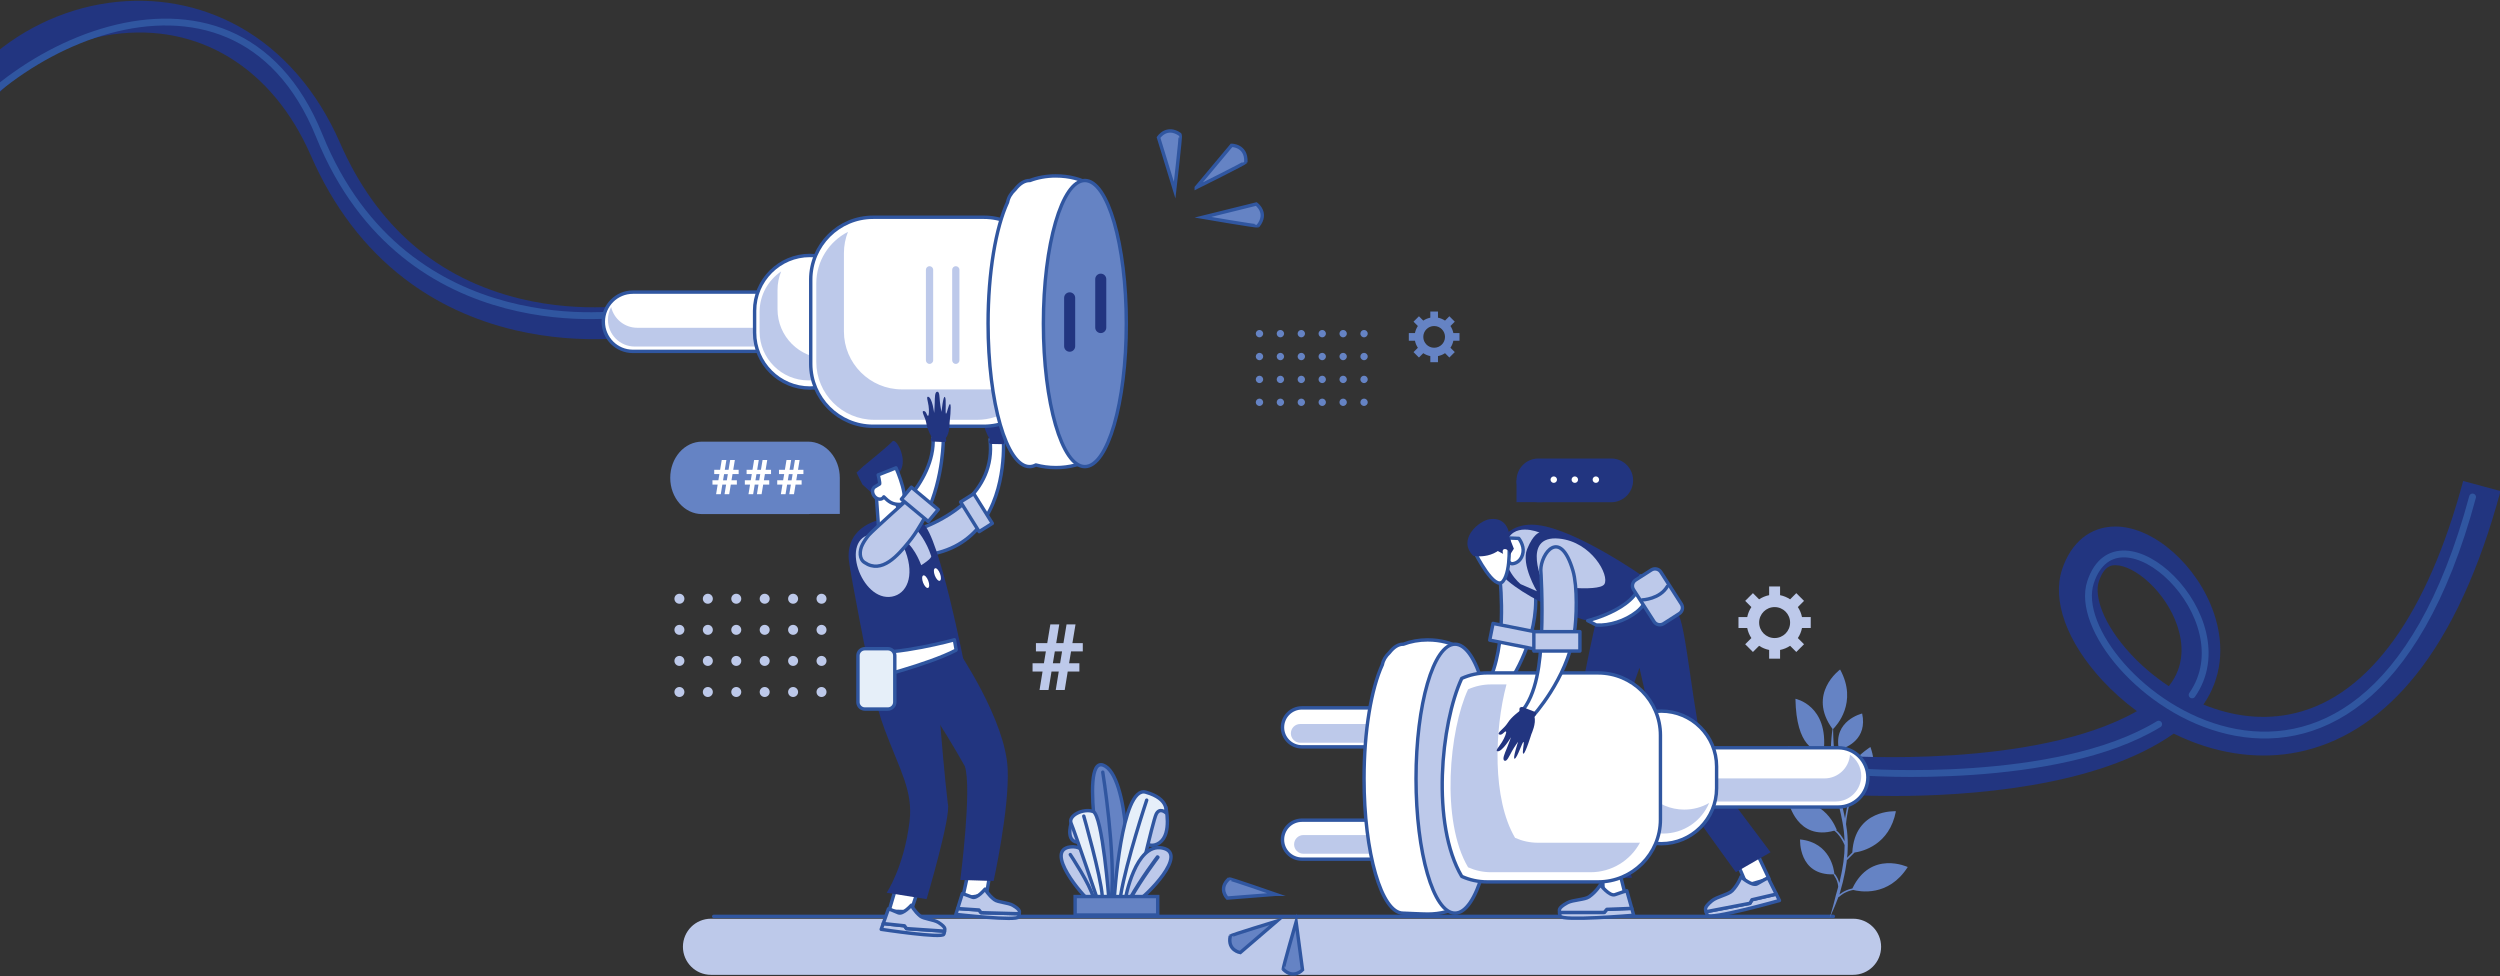 <svg width="1096" height="428" viewBox="0 0 1096 428" fill="none" xmlns="http://www.w3.org/2000/svg">
<rect x="0" y="0" width="1096" height="428" fill="#333333" stroke="none"/>
<g clip-path="url(#clip0_633_2416)">
<path d="M824.679 415.066C824.679 421.861 819.17 427.37 812.375 427.37H311.698C304.902 427.37 299.394 421.861 299.394 415.066C299.394 408.27 304.902 402.762 311.698 402.762H812.375C819.17 402.762 824.679 408.27 824.679 415.066Z" fill="#BDC9EA"/>
<path d="M527.357 95.243L550.759 89.446C550.759 89.446 556.125 93.303 551.525 99.029C551.26 99.361 527.357 95.243 527.357 95.243Z" fill="#6583C4"/>
<path d="M527.357 95.243L550.759 89.446C550.759 89.446 556.125 93.303 551.525 99.029C551.26 99.361 527.357 95.243 527.357 95.243Z" stroke="#3056A0" stroke-width="1.5" stroke-miterlimit="10"/>
<path d="M524.442 82.216L539.908 63.722C539.908 63.722 546.514 63.665 546.183 71.005C546.164 71.431 524.442 82.22 524.442 82.22V82.216Z" fill="#6583C4"/>
<path d="M524.442 82.216L539.908 63.722C539.908 63.722 546.514 63.665 546.183 71.005C546.164 71.431 524.442 82.22 524.442 82.22V82.216Z" stroke="#3056A0" stroke-width="1.5" stroke-miterlimit="10"/>
<path d="M514.964 83.355L507.898 60.304C507.898 60.304 511.452 54.734 517.425 59.017C517.77 59.268 514.964 83.355 514.964 83.355Z" fill="#6583C4"/>
<path d="M514.964 83.355L507.898 60.304C507.898 60.304 511.452 54.734 517.425 59.017C517.77 59.268 514.964 83.355 514.964 83.355Z" stroke="#3056A0" stroke-width="1.5" stroke-miterlimit="10"/>
<path d="M559.178 392.058L538.034 393.714C538.034 393.714 533.936 389.592 538.753 385.291C539.032 385.04 559.182 392.058 559.182 392.058H559.178Z" fill="#6583C4"/>
<path d="M559.178 392.058L538.034 393.714C538.034 393.714 533.936 389.592 538.753 385.291C539.032 385.04 559.182 392.058 559.182 392.058H559.178Z" stroke="#3056A0" stroke-width="1.5" stroke-miterlimit="10"/>
<path d="M559.826 403.784L543.736 417.607C543.736 417.607 537.996 416.703 539.34 410.381C539.42 410.017 559.826 403.784 559.826 403.784Z" fill="#6583C4"/>
<path d="M559.826 403.784L543.736 417.607C543.736 417.607 537.996 416.703 539.34 410.381C539.42 410.017 559.826 403.784 559.826 403.784Z" stroke="#3056A0" stroke-width="1.5" stroke-miterlimit="10"/>
<path d="M568.217 404.158L571.023 425.179C571.023 425.179 567.133 429.5 562.571 424.924C562.306 424.659 568.217 404.158 568.217 404.158Z" fill="#6583C4"/>
<path d="M568.217 404.158L571.023 425.179C571.023 425.179 567.133 429.5 562.571 424.924C562.306 424.659 568.217 404.158 568.217 404.158Z" stroke="#3056A0" stroke-width="1.5" stroke-miterlimit="10"/>
<path d="M464.158 294.392H460.983L459.662 302.484H455.735L457.055 294.392H452.673V290.782H457.646L458.512 285.571H454.154V281.961H459.109L460.472 273.75H464.381L463.037 281.961H466.212L467.575 273.75H471.503L470.14 281.961H474.697V285.571H469.548L468.682 290.782H473.201V294.392H468.091L466.77 302.484H462.843L464.163 294.392H464.158ZM461.57 290.786H464.745L465.611 285.576H462.436L461.57 290.786Z" fill="#BDC9EA"/>
<path d="M312.895 401.749H803.738" stroke="#3056A0" stroke-width="1.5" stroke-linecap="round" stroke-linejoin="round"/>
<path d="M403.565 386.828L399.32 399.705L389.709 399.444L392.884 388.721" fill="white"/>
<path d="M403.565 386.828L399.32 399.705L389.709 399.444L392.884 388.721" stroke="#3056A0" stroke-width="1.5" stroke-linecap="round" stroke-linejoin="round"/>
<path d="M439.843 192.118L433.999 192.606C435.418 204.54 430.35 213.357 423.701 219.655L430.142 229.797C441.708 214.511 439.838 192.118 439.838 192.118H439.843Z" fill="white" stroke="#3056A0" stroke-width="1.5" stroke-linecap="round" stroke-linejoin="round"/>
<path d="M399.689 233.043L405.089 243.416C417.071 242.082 424.96 236.654 430.147 229.797L423.706 219.655C413.541 229.29 399.689 233.043 399.689 233.043Z" fill="#BDC9EA" stroke="#3056A0" stroke-width="1.5" stroke-linecap="round" stroke-linejoin="round"/>
<path d="M439.763 194.73L434.349 194.636C434.349 194.636 434.009 194.437 433.725 194.134C433.441 193.831 434.032 192.747 434.032 192.747C434.032 192.747 432.026 189.61 431.571 186.931C431.112 184.253 428.992 181.617 430.275 181.584C431.557 181.551 431.619 183.855 432.253 183.581C432.57 183.444 432.674 181.333 432.314 179.279C431.955 177.225 431.131 175.219 432.03 175.389C433.833 175.725 434.808 182.317 434.808 182.317C434.808 182.317 434.941 180.193 434.931 177.968C434.922 175.583 434.808 173.089 435.939 173.104C436.914 173.118 436.895 175.309 437.16 177.495C437.421 179.634 437.969 181.764 437.969 181.764C437.969 181.764 438.452 174.556 439.238 175.299C440.028 176.047 439.455 182.455 439.914 182.455C440.373 182.455 440.941 177.968 441.59 178.333C442.243 178.702 441.552 186.406 441.552 186.406C441.552 186.406 441.798 190.925 440.061 193.022C440.061 193.022 440.833 194.404 439.763 194.73Z" fill="#223580"/>
<path d="M426.914 216.45L421.132 220.065L429.259 233.061L435.041 229.446L426.914 216.45Z" fill="#BDC9EA" stroke="#3056A0" stroke-width="1.5" stroke-linecap="round" stroke-linejoin="round"/>
<path d="M-96.723 174.968L-101.186 161.765C-101.053 161.718 -86.676 156.735 -71.661 145.013C-52.008 129.671 -40.508 110.529 -37.484 88.117C-34.351 64.886 -24.092 44.253 -7.817 28.456C7.269 13.81 26.946 4.156 47.579 1.269C67.748 -1.551 87.581 2.069 104.93 11.732C123.854 22.276 139.102 39.847 149.025 62.557C165.035 99.209 191.748 122.251 228.409 131.038C256.198 137.702 279.656 133.31 279.887 133.267L282.561 146.948C281.506 147.157 256.344 151.941 225.717 144.729C207.616 140.465 191.346 132.879 177.367 122.184C159.924 108.839 146.091 90.658 136.253 68.141C119.444 29.673 87.023 9.83 49.51 15.078C17.51 19.55 -17.528 44.447 -23.671 89.986C-27.168 115.924 -40.934 138.856 -63.479 156.314C-80.311 169.346 -96.061 174.751 -96.723 174.978V174.968Z" fill="#223580"/>
<path d="M275.278 137.309C275.278 137.309 178.09 153.654 139.962 59.495C101.834 -34.663 -10.047 23.776 -32.327 78.32C-54.606 132.865 -102.218 155.078 -102.218 155.078" stroke="#3056A0" stroke-width="3" stroke-linecap="round" stroke-linejoin="round"/>
<path d="M352.007 141.057C352.007 148.231 346.191 154.047 339.017 154.047H277.478C270.304 154.047 264.488 148.231 264.488 141.057C264.488 133.882 270.304 128.066 277.478 128.066H339.017C346.191 128.066 352.007 133.882 352.007 141.057Z" fill="white" stroke="#3056A0" stroke-width="1.5" stroke-linecap="round" stroke-linejoin="round"/>
<path d="M335.075 143.698H279.376C273.792 143.698 269.131 139.803 267.929 134.588C267.035 136.249 266.523 138.147 266.523 140.167C266.523 146.66 271.79 151.927 278.283 151.927H333.982C340.475 151.927 345.742 146.66 345.742 140.167C345.742 139.254 345.629 138.374 345.43 137.522C343.442 141.199 339.552 143.702 335.08 143.702L335.075 143.698Z" fill="#BDC9EA"/>
<path d="M379.36 145.841C379.36 159.253 368.495 170.118 355.088 170.118C341.682 170.118 330.816 159.253 330.816 145.841V136.268C330.816 122.861 341.682 111.991 355.088 111.991C368.495 111.991 379.36 122.857 379.36 136.268V145.841Z" fill="white" stroke="#3056A0" stroke-width="1.5" stroke-linecap="round" stroke-linejoin="round"/>
<path d="M362.357 157.085C350.488 157.085 340.868 147.465 340.868 135.596V127.12C340.868 124.243 341.436 121.503 342.462 118.995C336.751 122.857 332.993 129.397 332.993 136.812V145.288C332.993 157.161 342.614 166.777 354.483 166.777C363.479 166.777 371.178 161.25 374.382 153.408C370.951 155.727 366.815 157.081 362.362 157.081L362.357 157.085Z" fill="#BDC9EA"/>
<path d="M382.776 95.243H431.325C446.421 95.243 458.678 107.5 458.678 122.596V159.522C458.678 174.618 446.421 186.875 431.325 186.875H382.776C367.68 186.875 355.424 174.618 355.424 159.522V122.601C355.424 107.505 367.68 95.248 382.776 95.248V95.243Z" fill="white" stroke="#3056A0" stroke-width="1.5" stroke-linecap="round" stroke-linejoin="round"/>
<path d="M440.52 170.709H395.398C381.357 170.709 369.976 159.327 369.976 145.287V110.968C369.976 107.674 370.61 104.532 371.746 101.646C363.502 105.848 357.856 114.413 357.856 124.299V158.618C357.856 172.658 369.238 184.04 383.278 184.04H428.401C439.153 184.04 448.333 177.367 452.053 167.94C448.589 169.705 444.675 170.709 440.52 170.709Z" fill="#BDC9EA"/>
<path d="M462.904 77.123C458.711 77.123 454.802 77.866 451.504 79.139C451.452 79.139 451.405 79.134 451.353 79.134C449.128 79.134 446.994 80.516 445.021 83.043C443.256 84.695 442.091 86.607 441.718 88.66C436.588 99.748 433.176 119.42 433.176 141.847C433.176 176.482 441.315 204.564 451.353 204.564C452.294 204.564 453.222 204.318 454.126 203.84C456.804 204.578 459.771 204.994 462.904 204.994C474.683 204.994 484.228 199.178 484.228 192.004V90.123C484.228 82.948 474.678 77.128 462.904 77.128V77.123Z" fill="white" stroke="#3056A0" stroke-width="1.5" stroke-linecap="round" stroke-linejoin="round"/>
<path d="M420.616 157.937C420.616 158.817 419.902 159.537 419.022 159.537C418.146 159.537 417.432 158.822 417.432 157.937V118.28C417.432 117.405 418.146 116.69 419.022 116.69C419.902 116.69 420.616 117.405 420.616 118.28V157.937Z" fill="#BDC9EA"/>
<path d="M409.103 157.937C409.103 158.817 408.388 159.537 407.508 159.537C406.633 159.537 405.918 158.822 405.918 157.937V118.28C405.918 117.405 406.633 116.69 407.508 116.69C408.388 116.69 409.103 117.405 409.103 118.28V157.937Z" fill="#BDC9EA"/>
<path d="M493.772 141.847C493.772 176.483 485.633 204.564 475.596 204.564C465.559 204.564 457.419 176.487 457.419 141.847C457.419 107.207 465.559 79.13 475.596 79.13C485.633 79.13 493.772 107.207 493.772 141.847Z" fill="#6583C4" stroke="#3056A0" stroke-width="1.5" stroke-miterlimit="10"/>
<path d="M471.361 151.784C471.361 153.124 470.277 154.207 468.938 154.207C467.598 154.207 466.515 153.124 466.515 151.784V130.574C466.515 129.235 467.598 128.151 468.938 128.151C470.277 128.151 471.361 129.235 471.361 130.574V151.784Z" fill="#223580"/>
<path d="M484.994 143.603C484.994 144.942 483.911 146.026 482.571 146.026C481.232 146.026 480.148 144.942 480.148 143.603V122.393C480.148 121.053 481.232 119.97 482.571 119.97C483.911 119.97 484.994 121.053 484.994 122.393V143.603Z" fill="#223580"/>
<path d="M434.316 381.221L432.423 392.204L421.97 393.875L424.322 383.118" fill="white"/>
<path d="M434.316 381.221L432.423 392.204L421.97 393.875L424.322 383.118" stroke="#3056A0" stroke-width="1.5" stroke-linecap="round" stroke-linejoin="round"/>
<path d="M386.605 227.681C386.605 227.681 370.842 230.042 372.105 245.332C372.531 250.514 381.404 295.296 381.404 295.296L422.779 291.359C422.779 291.359 411.667 234.301 404.574 229.574C397.48 224.846 386.605 227.681 386.605 227.681Z" fill="#223580"/>
<path d="M381.404 295.301C381.404 295.301 383.401 307.955 387.869 319.89C394.598 337.872 400.362 346.812 398.743 360.143C396.321 380.113 388.72 391.376 388.72 391.376L406.22 394.177C406.22 394.177 417.128 357.516 415.515 352.263C412.68 327.674 410.058 289.646 410.058 289.646L381.409 295.301H381.404Z" fill="#223580"/>
<path d="M419.939 285.136C419.939 285.136 440.818 315.602 441.764 337.115C442.536 354.648 435.603 386.227 435.603 386.227L420.989 385.763C420.989 385.763 426.214 345.6 422.982 335.904C413.527 318.882 399.349 298.131 399.349 298.131L419.944 285.136H419.939Z" fill="#223580"/>
<path d="M382.351 234.183C382.351 234.183 392.989 230.989 397.012 241.869C401.029 252.743 397.476 260.391 391.016 261.56C377.534 263.992 367.932 235.84 382.351 234.188V234.183Z" fill="#BDC9EA"/>
<path d="M408.236 243.766C408.596 244.892 403.864 247.779 403.864 247.779C403.864 247.779 402.709 244.703 401.209 242.261C400.461 241.04 399.51 239.682 398.336 238.352C396.533 236.667 394.172 234.301 391.522 233.132C390.589 232.702 389.591 232.337 388.531 232.067C386.416 231.523 386.278 229.384 388.436 229.015C389.515 228.684 390.618 228.551 391.73 228.575C392.842 228.599 393.959 228.783 395.061 229.077C396.268 229.327 397.347 229.687 398.365 230.156C399.382 230.624 400.347 231.201 401.327 231.883C402.34 232.503 406.211 237.453 408.231 243.766H408.236Z" fill="#BDC9EA"/>
<path d="M386.993 208.681L385.384 219.092L378.086 212.396L375.493 207.224L378.408 204.469C378.408 204.469 389.42 195.563 391.2 193.538C392.979 191.512 398.809 202.837 393.788 207.531" fill="#223580"/>
<path d="M384.163 217.279L385.072 230.047C385.072 230.047 389.624 232.352 392.222 231.997C394.825 231.642 396.136 229.806 396.136 229.806L391.924 217.36L384.163 217.279Z" fill="white" stroke="#3056A0" stroke-width="1.5" stroke-linecap="round" stroke-linejoin="round"/>
<path d="M392.809 205.112L385.005 208.193C385.005 208.193 385.819 211.747 385.649 212.159L383.42 213.507C382.336 214.26 382.232 215.982 383.183 217.355C384.135 218.732 385.786 219.238 386.87 218.486C387.121 218.311 387.315 218.079 387.461 217.819C389.704 220.09 391.323 221.131 394.29 221.131C399.917 221.131 392.809 205.117 392.809 205.117V205.112Z" fill="white" stroke="#3056A0" stroke-width="1.5" stroke-linecap="round" stroke-linejoin="round"/>
<path d="M413.56 191.777H409.069C409.59 201.895 404.294 211.246 398.218 218.633L406.182 225.254C413.844 209.05 413.56 191.777 413.56 191.777Z" fill="white" stroke="#3056A0" stroke-width="1.5" stroke-linecap="round" stroke-linejoin="round"/>
<path d="M380.888 234.562C379.648 236.067 378.754 237.429 378.134 238.65C376.672 241.4 376.672 245.19 379.038 246.61C386.605 251.811 393.698 243.316 398.27 237.794C399.216 236.644 400.096 235.485 400.929 234.259C401.757 233.038 402.534 231.841 403.262 230.568C403.797 229.687 404.303 228.93 404.781 228.031C405.274 227.113 405.737 226.186 406.177 225.253L398.213 218.633C398.104 218.765 383.292 231.935 380.888 234.562Z" fill="#BDC9EA" stroke="#3056A0" stroke-width="1.5" stroke-linecap="round" stroke-linejoin="round"/>
<path d="M399.534 213.587L395.175 218.825L406.956 228.631L411.315 223.393L399.534 213.587Z" fill="#BDC9EA" stroke="#3056A0" stroke-width="1.5" stroke-linecap="round" stroke-linejoin="round"/>
<path d="M418.406 280.479C418.406 280.479 393.15 287.46 379.573 285.784L380.562 297.927C380.562 297.927 406.793 291.477 419.074 285.056C419.291 284.942 419.083 284.365 419.083 284.365L418.402 280.479H418.406Z" fill="white" stroke="#3056A0" stroke-width="1.5" stroke-linecap="round" stroke-linejoin="round"/>
<path d="M430.114 400.112L429.167 398.929L419.84 398.3L419.045 400.86C419.045 400.86 446.114 403.936 446.587 401.925C446.738 401.281 446.89 400.907 446.838 400.586L430.114 400.112Z" fill="#BDC9EA" stroke="#3056A0" stroke-width="1.5" stroke-linecap="round" stroke-linejoin="round"/>
<path d="M430.114 400.112L446.838 400.585C446.734 399.899 447.907 399.156 444.046 396.904C441.949 395.683 437.529 395.612 435.949 394.419C433.251 392.384 431.851 389.791 431.851 389.791C431.851 389.791 428.264 394.164 426.257 393.336C424.246 392.507 421.884 391.76 421.884 391.76L419.845 398.304L429.172 398.934L430.119 400.117L430.114 400.112Z" fill="#BDC9EA" stroke="#3056A0" stroke-width="1.5" stroke-linecap="round" stroke-linejoin="round"/>
<path d="M397.409 407.092L396.51 405.876L387.211 404.887L386.316 407.414C386.316 407.414 413.248 411.536 413.797 409.548C413.972 408.914 414.138 408.545 414.1 408.218L397.409 407.097V407.092Z" fill="#BDC9EA" stroke="#3056A0" stroke-width="1.5" stroke-linecap="round" stroke-linejoin="round"/>
<path d="M397.409 407.092L414.1 408.214C414.019 407.523 415.221 406.827 411.45 404.423C409.405 403.122 404.985 402.88 403.457 401.626C400.84 399.487 399.543 396.842 399.543 396.842C399.543 396.842 395.791 401.072 393.813 400.169C391.839 399.265 389.501 398.422 389.501 398.422L387.211 404.882L396.51 405.871L397.409 407.087V407.092Z" fill="#BDC9EA" stroke="#3056A0" stroke-width="1.5" stroke-linecap="round" stroke-linejoin="round"/>
<path d="M414.237 193.817L408.733 193.571C408.733 193.571 408.392 193.358 408.113 193.045C407.834 192.728 408.463 191.644 408.463 191.644C408.463 191.644 406.514 188.398 406.121 185.663C405.728 182.928 403.646 180.188 404.947 180.188C406.249 180.188 406.249 182.535 406.902 182.275C407.228 182.147 407.394 180.003 407.081 177.902C406.774 175.801 405.988 173.742 406.902 173.936C408.724 174.324 409.538 181.058 409.538 181.058C409.538 181.058 409.732 178.9 409.784 176.643C409.84 174.215 409.793 171.679 410.943 171.726C411.932 171.769 411.856 173.998 412.065 176.222C412.268 178.404 412.77 180.585 412.77 180.585C412.77 180.585 413.461 173.269 414.241 174.05C415.022 174.831 414.265 181.333 414.734 181.342C415.197 181.352 415.898 176.809 416.551 177.197C417.204 177.585 416.291 185.403 416.291 185.403C416.291 185.403 416.418 190.007 414.592 192.089C414.592 192.089 415.339 193.514 414.241 193.821L414.237 193.817Z" fill="#223580"/>
<path d="M406.944 254.57C407.526 256.08 407.488 257.499 406.864 257.736C406.239 257.977 405.264 256.946 404.682 255.436C404.1 253.927 404.138 252.507 404.762 252.265C405.387 252.024 406.362 253.056 406.944 254.565V254.57Z" fill="white"/>
<path d="M412.093 251.437C412.675 252.947 412.638 254.367 412.013 254.608C411.388 254.849 410.413 253.818 409.831 252.308C409.249 250.799 409.287 249.379 409.912 249.138C410.536 248.896 411.511 249.928 412.093 251.437Z" fill="white"/>
<path d="M379.152 284.393H389.25C390.921 284.393 392.279 285.751 392.279 287.421V307.822C392.279 309.493 390.921 310.851 389.25 310.851H379.152C377.481 310.851 376.123 309.493 376.123 307.822V287.421C376.123 285.751 377.481 284.393 379.152 284.393Z" fill="#E6EFF9" stroke="#3056A0" stroke-width="1.5" stroke-linecap="round" stroke-linejoin="round"/>
<path d="M804.046 328.361C803.98 327.448 803.909 326.587 803.847 325.773C803.786 324.959 803.776 324.192 803.738 323.487C803.705 322.782 803.667 322.133 803.672 321.547C803.658 320.775 803.648 320.127 803.648 319.583C804.992 318.262 814.627 308.036 806.705 293.508C806.705 293.508 792.073 304.099 803.383 319.578C803.303 320.113 803.208 320.761 803.123 321.518C802.976 322.692 802.863 324.126 802.754 325.777C802.716 326.601 802.683 327.476 802.645 328.404C802.588 329.331 802.73 330.301 802.773 331.314C802.83 332.104 802.872 332.928 802.934 333.77C802.394 333.056 801.675 332.119 800.956 331.177C800.596 330.704 800.232 330.226 799.891 329.786C799.758 329.625 799.635 329.469 799.512 329.317C801.699 309.186 787.123 306.347 787.123 306.347C787.483 327.576 796.077 329.416 798.731 329.473C798.925 329.715 799.134 329.965 799.351 330.23C799.687 330.671 800.052 331.144 800.407 331.612C801.126 332.554 801.845 333.496 802.38 334.206C802.46 334.286 802.494 334.395 802.579 334.452C802.659 334.518 802.744 334.575 802.815 334.636C802.896 334.693 802.953 334.736 803.014 334.788C803.123 335.777 803.232 336.789 803.341 337.84C803.407 338.417 803.454 339.004 803.539 339.596C803.629 340.182 803.724 340.779 803.819 341.38C804.013 342.586 804.207 343.817 804.405 345.066C804.652 346.325 804.883 347.56 805.167 348.843C805.305 349.448 805.447 350.059 805.588 350.669C805.503 350.508 805.423 350.352 805.319 350.196C805.148 349.912 804.973 349.623 804.798 349.33C804.453 348.753 804.103 348.166 803.771 347.622C803.416 347.092 803.08 346.599 802.796 346.178C802.716 346.084 802.678 345.961 802.588 345.88C802.503 345.8 802.413 345.724 802.337 345.648C802.262 345.582 802.205 345.539 802.139 345.483C801.713 342.355 799.072 330.003 783.853 327.211C783.853 327.211 782.878 345.222 801.982 346.192C801.997 346.226 802.006 346.254 802.016 346.287C802.058 346.396 802.153 346.476 802.214 346.581C802.498 346.997 802.82 347.48 803.175 347.995C803.497 348.53 803.842 349.103 804.188 349.68C804.358 349.964 804.533 350.253 804.704 350.532C804.883 350.806 805.021 351.1 805.158 351.379C805.437 351.942 805.693 352.467 805.92 352.917C805.981 353.021 806 353.149 806.085 353.234C806.128 353.291 806.171 353.338 806.218 353.39C806.772 355.733 807.335 358.094 807.751 360.475C808.011 361.781 808.168 363.101 808.347 364.407C808.433 365.065 808.461 365.723 808.523 366.376C808.57 367.034 808.641 367.687 808.641 368.335C808.641 368.482 808.646 368.624 808.65 368.775C808.608 368.685 808.56 368.595 808.513 368.505C808.314 368.112 808.082 367.71 807.817 367.303C807.581 366.882 807.264 366.494 806.975 366.078C806.658 365.685 806.341 365.278 805.986 364.904C805.645 364.577 805.324 364.218 804.954 363.92C805.044 363.891 805.13 363.872 805.219 363.839C805.219 363.839 800.25 348.966 784.142 351.743C784.142 351.743 787.928 368.756 804.14 364.161C804.23 364.237 804.32 364.303 804.405 364.379C804.793 364.667 805.111 365.046 805.466 365.387C805.802 365.746 806.104 366.134 806.412 366.508C806.686 366.91 806.989 367.28 807.216 367.687C807.467 368.075 807.69 368.463 807.888 368.841C808.097 369.215 808.258 369.579 808.418 369.915C808.508 370.081 808.541 370.261 808.631 370.403C808.646 370.422 808.655 370.445 808.669 370.469C808.669 371.056 808.669 371.638 808.627 372.22C808.598 372.859 808.575 373.493 808.546 374.122C808.494 374.752 808.418 375.381 808.352 375.996C808.291 376.616 808.224 377.227 808.163 377.837C808.068 378.443 807.969 379.044 807.874 379.636C807.675 380.823 807.515 381.983 807.245 383.1C806.994 384.216 806.757 385.305 806.526 386.36C806.459 386.606 806.393 386.848 806.327 387.089C806.27 386.852 806.208 386.616 806.128 386.379C805.801 385.333 805.286 384.377 804.822 383.696C804.76 383.62 804.737 383.516 804.656 383.459C804.581 383.398 804.505 383.341 804.439 383.289C804.344 383.223 804.268 383.175 804.188 383.119C804.046 381.467 802.531 369.381 789.163 368.008C789.163 368.008 788.306 383.847 803.894 383.313C803.927 383.407 803.961 383.497 803.998 383.611C804.027 383.686 804.055 383.772 804.084 383.857C804.112 383.937 804.192 383.999 804.235 384.084C804.661 384.709 805.153 385.617 805.451 386.587C805.612 387.065 805.721 387.562 805.783 388.031C805.825 388.263 805.835 388.49 805.854 388.707C805.854 388.741 805.854 388.769 805.854 388.802C805.801 388.991 805.754 389.181 805.702 389.37C805.57 389.848 805.437 390.326 805.309 390.79C805.172 391.244 805.021 391.689 804.917 392.134C804.694 393.023 804.486 393.866 804.287 394.656C803.913 396.251 803.502 397.614 803.175 398.745C802.527 401.007 802.177 402.313 802.177 402.313C802.177 402.313 802.73 401.087 803.667 398.924C804.136 397.836 804.718 396.525 805.286 394.982C805.494 394.457 805.707 393.894 805.934 393.321C805.986 393.298 806.029 393.279 806.085 393.25C806.161 393.213 806.251 393.17 806.336 393.127C806.426 393.09 806.478 392.99 806.563 392.929C806.72 392.796 806.871 392.626 807.074 392.498C807.268 392.365 807.481 392.224 807.694 392.077C807.912 391.93 808.125 391.769 808.362 391.627C808.603 391.509 808.854 391.381 809.1 391.253C809.346 391.13 809.587 390.984 809.848 390.908C810.103 390.809 810.359 390.714 810.595 390.629C810.837 390.52 811.087 390.482 811.315 390.416C811.547 390.359 811.759 390.283 811.963 390.255C812.067 390.231 812.171 390.245 812.261 390.203C812.304 390.179 812.346 390.16 812.394 390.137C815.148 390.865 827.892 393.397 836.353 380.099C836.353 380.099 820.197 372.514 812.072 389.517C811.996 389.531 811.916 389.554 811.835 389.559C811.617 389.592 811.39 389.668 811.144 389.725C810.898 389.796 810.638 389.843 810.382 389.952C810.127 390.047 809.857 390.146 809.587 390.255C809.313 390.34 809.062 390.491 808.797 390.619C808.537 390.752 808.276 390.889 808.021 391.022C807.77 391.168 807.543 391.339 807.316 391.49C807.089 391.646 806.871 391.793 806.663 391.94C806.559 392.001 806.469 392.077 806.388 392.153C806.649 391.395 806.824 390.577 807.065 389.749C807.33 388.769 807.604 387.751 807.893 386.696C808.125 385.622 808.371 384.519 808.617 383.388C808.892 382.257 809.062 381.069 809.261 379.858C809.355 379.257 809.455 378.647 809.554 378.027C809.587 377.71 809.625 377.383 809.654 377.061C809.691 377.047 809.725 377.033 809.762 377.019C809.829 376.99 809.857 376.915 809.914 376.872C810.326 376.46 810.874 375.916 811.414 375.367C811.963 374.818 812.507 374.274 812.919 373.857C812.952 373.82 812.995 373.791 813.023 373.758C816.525 373.252 828.346 370.45 831.171 355.648C831.171 355.648 813.103 354.535 812.048 373.734C811.703 374.08 811.315 374.477 810.917 374.865C810.51 375.272 810.103 375.679 809.753 376.03C809.814 375.433 809.885 374.832 809.938 374.222C809.966 373.574 809.994 372.92 810.018 372.267C810.113 370.957 810.051 369.627 810.027 368.283C810.027 367.616 809.952 366.944 809.909 366.272C809.848 365.6 809.819 364.923 809.729 364.246C809.592 363.248 809.455 362.244 809.294 361.246C809.308 361.137 809.327 361.033 809.332 360.915C809.407 360.285 809.436 359.552 809.573 358.766C809.701 357.981 809.814 357.143 809.985 356.305C810.288 354.635 810.662 352.974 810.945 351.729C810.974 351.573 811.04 351.431 811.045 351.284C811.045 351.204 811.054 351.124 811.059 351.048C812.81 350.177 825.635 343.197 819.998 327.49C819.998 327.49 802.238 338.431 810.562 350.693C810.557 350.712 810.548 350.721 810.543 350.735C810.486 350.859 810.43 350.986 810.368 351.124C810.311 351.261 810.311 351.417 810.264 351.573C809.971 352.822 809.597 354.493 809.294 356.178C809.124 357.015 809.005 357.872 808.877 358.667C808.868 358.724 808.868 358.78 808.859 358.837C808.428 356.641 807.907 354.483 807.406 352.354C807.093 351.071 806.809 349.794 806.53 348.544C806.251 347.295 806.01 346.008 805.773 344.796C805.579 343.561 805.385 342.345 805.2 341.153C805.106 340.556 805.016 339.97 804.921 339.387C804.841 338.805 804.793 338.228 804.727 337.655C804.618 336.633 804.514 335.639 804.41 334.669C804.453 334.395 804.491 334.116 804.571 333.836C804.656 333.486 804.737 333.127 804.86 332.781C804.964 332.426 805.092 332.081 805.234 331.745C805.357 331.409 805.527 331.092 805.669 330.775C805.986 330.159 806.308 329.596 806.62 329.142C806.686 329.024 806.786 328.934 806.843 328.815C806.895 328.697 806.951 328.584 806.994 328.479C806.994 328.47 806.999 328.465 807.004 328.461C809.791 327.595 818.744 323.903 816.369 312.806C816.369 312.806 803.544 315.821 806.175 328.546C806.137 328.612 806.095 328.683 806.043 328.744C805.716 329.222 805.371 329.809 805.044 330.458C804.893 330.794 804.722 331.12 804.59 331.475C804.462 331.787 804.349 332.104 804.245 332.431C804.221 332.019 804.197 331.608 804.169 331.21C804.088 330.211 804.088 329.251 804.032 328.342L804.046 328.361Z" fill="#6583C4"/>
<path d="M300.046 262.492C300.046 263.703 299.067 264.683 297.855 264.683C296.644 264.683 295.664 263.703 295.664 262.492C295.664 261.28 296.644 260.301 297.855 260.301C299.067 260.301 300.046 261.28 300.046 262.492Z" fill="#BDC9EA"/>
<path d="M312.507 262.492C312.507 263.703 311.528 264.683 310.316 264.683C309.105 264.683 308.125 263.703 308.125 262.492C308.125 261.28 309.105 260.301 310.316 260.301C311.528 260.301 312.507 261.28 312.507 262.492Z" fill="#BDC9EA"/>
<path d="M324.967 262.492C324.967 263.703 323.988 264.683 322.781 264.683C321.574 264.683 320.59 263.703 320.59 262.492C320.59 261.28 321.574 260.301 322.781 260.301C323.988 260.301 324.967 261.28 324.967 262.492Z" fill="#BDC9EA"/>
<path d="M337.427 262.492C337.427 263.703 336.447 264.683 335.236 264.683C334.025 264.683 333.045 263.703 333.045 262.492C333.045 261.28 334.025 260.301 335.236 260.301C336.447 260.301 337.427 261.28 337.427 262.492Z" fill="#BDC9EA"/>
<path d="M349.887 262.492C349.887 263.703 348.907 264.683 347.696 264.683C346.484 264.683 345.505 263.703 345.505 262.492C345.505 261.28 346.484 260.301 347.696 260.301C348.907 260.301 349.887 261.28 349.887 262.492Z" fill="#BDC9EA"/>
<path d="M362.342 262.492C362.342 263.703 361.363 264.683 360.156 264.683C358.949 264.683 357.965 263.703 357.965 262.492C357.965 261.28 358.944 260.301 360.156 260.301C361.367 260.301 362.342 261.28 362.342 262.492Z" fill="#BDC9EA"/>
<path d="M300.046 276.121C300.046 277.332 299.067 278.312 297.855 278.312C296.644 278.312 295.664 277.328 295.664 276.121C295.664 274.914 296.644 273.935 297.855 273.935C299.067 273.935 300.046 274.914 300.046 276.121Z" fill="#BDC9EA"/>
<path d="M312.507 276.121C312.507 277.332 311.528 278.312 310.316 278.312C309.105 278.312 308.125 277.328 308.125 276.121C308.125 274.914 309.105 273.935 310.316 273.935C311.528 273.935 312.507 274.914 312.507 276.121Z" fill="#BDC9EA"/>
<path d="M324.967 276.121C324.967 277.332 323.988 278.312 322.781 278.312C321.574 278.312 320.59 277.328 320.59 276.121C320.59 274.914 321.574 273.935 322.781 273.935C323.988 273.935 324.967 274.914 324.967 276.121Z" fill="#BDC9EA"/>
<path d="M337.427 276.121C337.427 277.332 336.447 278.312 335.236 278.312C334.025 278.312 333.045 277.328 333.045 276.121C333.045 274.914 334.025 273.935 335.236 273.935C336.447 273.935 337.427 274.914 337.427 276.121Z" fill="#BDC9EA"/>
<path d="M349.887 276.121C349.887 277.332 348.907 278.312 347.696 278.312C346.484 278.312 345.505 277.328 345.505 276.121C345.505 274.914 346.484 273.935 347.696 273.935C348.907 273.935 349.887 274.914 349.887 276.121Z" fill="#BDC9EA"/>
<path d="M362.342 276.121C362.342 277.332 361.363 278.312 360.156 278.312C358.949 278.312 357.965 277.328 357.965 276.121C357.965 274.914 358.944 273.935 360.156 273.935C361.367 273.935 362.342 274.914 362.342 276.121Z" fill="#BDC9EA"/>
<path d="M300.046 289.745C300.046 290.952 299.067 291.936 297.855 291.936C296.644 291.936 295.664 290.956 295.664 289.745C295.664 288.533 296.644 287.554 297.855 287.554C299.067 287.554 300.046 288.533 300.046 289.745Z" fill="#BDC9EA"/>
<path d="M312.507 289.745C312.507 290.952 311.528 291.936 310.316 291.936C309.105 291.936 308.125 290.956 308.125 289.745C308.125 288.533 309.105 287.554 310.316 287.554C311.528 287.554 312.507 288.533 312.507 289.745Z" fill="#BDC9EA"/>
<path d="M324.967 289.745C324.967 290.952 323.988 291.936 322.781 291.936C321.574 291.936 320.59 290.956 320.59 289.745C320.59 288.533 321.574 287.554 322.781 287.554C323.988 287.554 324.967 288.533 324.967 289.745Z" fill="#BDC9EA"/>
<path d="M337.427 289.745C337.427 290.952 336.447 291.936 335.236 291.936C334.025 291.936 333.045 290.956 333.045 289.745C333.045 288.533 334.025 287.554 335.236 287.554C336.447 287.554 337.427 288.533 337.427 289.745Z" fill="#BDC9EA"/>
<path d="M349.887 289.745C349.887 290.952 348.907 291.936 347.696 291.936C346.484 291.936 345.505 290.956 345.505 289.745C345.505 288.533 346.484 287.554 347.696 287.554C348.907 287.554 349.887 288.533 349.887 289.745Z" fill="#BDC9EA"/>
<path d="M362.342 289.745C362.342 290.952 361.363 291.936 360.156 291.936C358.949 291.936 357.965 290.956 357.965 289.745C357.965 288.533 358.944 287.554 360.156 287.554C361.367 287.554 362.342 288.533 362.342 289.745Z" fill="#BDC9EA"/>
<path d="M300.046 303.375C300.046 304.581 299.067 305.561 297.855 305.561C296.644 305.561 295.664 304.581 295.664 303.375C295.664 302.168 296.644 301.184 297.855 301.184C299.067 301.184 300.046 302.163 300.046 303.375Z" fill="#BDC9EA"/>
<path d="M312.507 303.375C312.507 304.581 311.528 305.561 310.316 305.561C309.105 305.561 308.125 304.581 308.125 303.375C308.125 302.168 309.105 301.184 310.316 301.184C311.528 301.184 312.507 302.163 312.507 303.375Z" fill="#BDC9EA"/>
<path d="M324.967 303.375C324.967 304.581 323.988 305.561 322.781 305.561C321.574 305.561 320.59 304.581 320.59 303.375C320.59 302.168 321.574 301.184 322.781 301.184C323.988 301.184 324.967 302.163 324.967 303.375Z" fill="#BDC9EA"/>
<path d="M337.427 303.375C337.427 304.581 336.447 305.561 335.236 305.561C334.025 305.561 333.045 304.581 333.045 303.375C333.045 302.168 334.025 301.184 335.236 301.184C336.447 301.184 337.427 302.163 337.427 303.375Z" fill="#BDC9EA"/>
<path d="M349.887 303.375C349.887 304.581 348.907 305.561 347.696 305.561C346.484 305.561 345.505 304.581 345.505 303.375C345.505 302.168 346.484 301.184 347.696 301.184C348.907 301.184 349.887 302.163 349.887 303.375Z" fill="#BDC9EA"/>
<path d="M362.342 303.375C362.342 304.581 361.363 305.561 360.156 305.561C358.949 305.561 357.965 304.581 357.965 303.375C357.965 302.168 358.944 301.184 360.156 301.184C361.367 301.184 362.342 302.163 362.342 303.375Z" fill="#BDC9EA"/>
<path d="M553.764 146.271C553.764 147.161 553.044 147.885 552.15 147.885C551.255 147.885 550.536 147.161 550.536 146.271C550.536 145.381 551.26 144.657 552.15 144.657C553.04 144.657 553.764 145.377 553.764 146.271Z" fill="#6583C4"/>
<path d="M562.935 146.271C562.935 147.161 562.216 147.885 561.322 147.885C560.427 147.885 559.708 147.161 559.708 146.271C559.708 145.381 560.432 144.657 561.322 144.657C562.211 144.657 562.935 145.377 562.935 146.271Z" fill="#6583C4"/>
<path d="M572.102 146.271C572.102 147.161 571.382 147.885 570.493 147.885C569.603 147.885 568.879 147.161 568.879 146.271C568.879 145.381 569.603 144.657 570.493 144.657C571.382 144.657 572.102 145.377 572.102 146.271Z" fill="#6583C4"/>
<path d="M581.273 146.271C581.273 147.161 580.553 147.885 579.664 147.885C578.774 147.885 578.05 147.161 578.05 146.271C578.05 145.381 578.774 144.657 579.664 144.657C580.553 144.657 581.273 145.377 581.273 146.271Z" fill="#6583C4"/>
<path d="M590.444 146.271C590.444 147.161 589.72 147.885 588.831 147.885C587.941 147.885 587.217 147.161 587.217 146.271C587.217 145.381 587.936 144.657 588.831 144.657C589.725 144.657 590.444 145.377 590.444 146.271Z" fill="#6583C4"/>
<path d="M599.61 146.271C599.61 147.161 598.886 147.885 598.001 147.885C597.116 147.885 596.388 147.161 596.388 146.271C596.388 145.381 597.112 144.657 598.001 144.657C598.891 144.657 599.61 145.377 599.61 146.271Z" fill="#6583C4"/>
<path d="M553.764 156.299C553.764 157.189 553.044 157.913 552.15 157.913C551.255 157.913 550.536 157.189 550.536 156.299C550.536 155.41 551.26 154.69 552.15 154.69C553.04 154.69 553.764 155.41 553.764 156.299Z" fill="#6583C4"/>
<path d="M562.935 156.299C562.935 157.189 562.216 157.913 561.322 157.913C560.427 157.913 559.708 157.189 559.708 156.299C559.708 155.41 560.432 154.69 561.322 154.69C562.211 154.69 562.935 155.41 562.935 156.299Z" fill="#6583C4"/>
<path d="M572.102 156.299C572.102 157.189 571.382 157.913 570.493 157.913C569.603 157.913 568.879 157.189 568.879 156.299C568.879 155.41 569.603 154.69 570.493 154.69C571.382 154.69 572.102 155.41 572.102 156.299Z" fill="#6583C4"/>
<path d="M581.273 156.299C581.273 157.189 580.553 157.913 579.664 157.913C578.774 157.913 578.05 157.189 578.05 156.299C578.05 155.41 578.774 154.69 579.664 154.69C580.553 154.69 581.273 155.41 581.273 156.299Z" fill="#6583C4"/>
<path d="M590.444 156.299C590.444 157.189 589.72 157.913 588.831 157.913C587.941 157.913 587.217 157.189 587.217 156.299C587.217 155.41 587.936 154.69 588.831 154.69C589.725 154.69 590.444 155.41 590.444 156.299Z" fill="#6583C4"/>
<path d="M599.61 156.299C599.61 157.189 598.886 157.913 598.001 157.913C597.116 157.913 596.388 157.189 596.388 156.299C596.388 155.41 597.112 154.69 598.001 154.69C598.891 154.69 599.61 155.41 599.61 156.299Z" fill="#6583C4"/>
<path d="M553.764 166.327C553.764 167.216 553.044 167.94 552.15 167.94C551.255 167.94 550.536 167.216 550.536 166.327C550.536 165.437 551.26 164.713 552.15 164.713C553.04 164.713 553.764 165.437 553.764 166.327Z" fill="#6583C4"/>
<path d="M562.935 166.327C562.935 167.216 562.216 167.94 561.322 167.94C560.427 167.94 559.708 167.216 559.708 166.327C559.708 165.437 560.432 164.713 561.322 164.713C562.211 164.713 562.935 165.437 562.935 166.327Z" fill="#6583C4"/>
<path d="M572.102 166.327C572.102 167.216 571.382 167.94 570.493 167.94C569.603 167.94 568.879 167.216 568.879 166.327C568.879 165.437 569.603 164.713 570.493 164.713C571.382 164.713 572.102 165.437 572.102 166.327Z" fill="#6583C4"/>
<path d="M581.273 166.327C581.273 167.216 580.553 167.94 579.664 167.94C578.774 167.94 578.05 167.216 578.05 166.327C578.05 165.437 578.774 164.713 579.664 164.713C580.553 164.713 581.273 165.437 581.273 166.327Z" fill="#6583C4"/>
<path d="M590.444 166.327C590.444 167.216 589.72 167.94 588.831 167.94C587.941 167.94 587.217 167.216 587.217 166.327C587.217 165.437 587.936 164.713 588.831 164.713C589.725 164.713 590.444 165.437 590.444 166.327Z" fill="#6583C4"/>
<path d="M599.61 166.327C599.61 167.216 598.886 167.94 598.001 167.94C597.116 167.94 596.388 167.216 596.388 166.327C596.388 165.437 597.112 164.713 598.001 164.713C598.891 164.713 599.61 165.437 599.61 166.327Z" fill="#6583C4"/>
<path d="M553.764 176.36C553.764 177.249 553.044 177.969 552.15 177.969C551.255 177.969 550.536 177.249 550.536 176.36C550.536 175.47 551.26 174.746 552.15 174.746C553.04 174.746 553.764 175.465 553.764 176.36Z" fill="#6583C4"/>
<path d="M562.935 176.36C562.935 177.249 562.216 177.969 561.322 177.969C560.427 177.969 559.708 177.249 559.708 176.36C559.708 175.47 560.432 174.746 561.322 174.746C562.211 174.746 562.935 175.465 562.935 176.36Z" fill="#6583C4"/>
<path d="M572.102 176.36C572.102 177.249 571.382 177.969 570.493 177.969C569.603 177.969 568.879 177.249 568.879 176.36C568.879 175.47 569.603 174.746 570.493 174.746C571.382 174.746 572.102 175.465 572.102 176.36Z" fill="#6583C4"/>
<path d="M581.273 176.36C581.273 177.249 580.553 177.969 579.664 177.969C578.774 177.969 578.05 177.249 578.05 176.36C578.05 175.47 578.774 174.746 579.664 174.746C580.553 174.746 581.273 175.465 581.273 176.36Z" fill="#6583C4"/>
<path d="M590.444 176.36C590.444 177.249 589.72 177.969 588.831 177.969C587.941 177.969 587.217 177.249 587.217 176.36C587.217 175.47 587.936 174.746 588.831 174.746C589.725 174.746 590.444 175.465 590.444 176.36Z" fill="#6583C4"/>
<path d="M599.61 176.36C599.61 177.249 598.886 177.969 598.001 177.969C597.116 177.969 596.388 177.249 596.388 176.36C596.388 175.47 597.112 174.746 598.001 174.746C598.891 174.746 599.61 175.465 599.61 176.36Z" fill="#6583C4"/>
<path d="M484.762 392.82C484.762 392.82 472.501 331.295 483.669 335.455C494.837 339.614 496.366 387.127 491.33 393.913" fill="#6583C4"/>
<path d="M484.762 392.82C484.762 392.82 472.501 331.295 483.669 335.455C494.837 339.614 496.366 387.127 491.33 393.913" stroke="#3056A0" stroke-width="1.5" stroke-miterlimit="10"/>
<path d="M483.575 395.086C483.575 395.086 481.393 369.962 469.378 371.273C457.363 372.584 474.839 393.117 477.896 395.086" fill="#BDC9EA"/>
<path d="M483.575 395.086C483.575 395.086 481.393 369.962 469.378 371.273C457.363 372.584 474.839 393.117 477.896 395.086" stroke="#3056A0" stroke-width="1.5" stroke-linecap="round" stroke-linejoin="round"/>
<path d="M469.595 361.004C469.595 361.004 466.321 370.833 475.056 369.087C483.797 367.336 481.256 367.009 481.256 367.009" fill="#BDC9EA"/>
<path d="M469.595 361.004C469.595 361.004 466.321 370.833 475.056 369.087C483.797 367.336 481.256 367.009 481.256 367.009" stroke="#3056A0" stroke-width="1.5" stroke-miterlimit="10"/>
<path d="M486.197 394.864C486.197 394.864 483.357 357.289 479.207 355.761C475.057 354.232 468.067 357.507 469.596 361.004C471.124 364.501 481.393 395.086 481.393 395.086" fill="#E6EFF9"/>
<path d="M486.197 394.864C486.197 394.864 483.357 357.289 479.207 355.761C475.057 354.232 468.067 357.507 469.596 361.004C471.124 364.501 481.393 395.086 481.393 395.086" stroke="#3056A0" stroke-width="1.5" stroke-linecap="round" stroke-linejoin="round"/>
<path d="M511.036 353.627C511.036 353.627 513.885 365.448 508.41 369.39C502.935 373.332 498.775 366.106 498.775 366.106L497.899 353.187" fill="#BDC9EA"/>
<path d="M511.036 353.627C511.036 353.627 513.885 365.448 508.41 369.39C502.935 373.332 498.775 366.106 498.775 366.106L497.899 353.187" stroke="#3056A0" stroke-width="1.5" stroke-miterlimit="10"/>
<path d="M488.486 394.131C488.486 394.131 491.553 344.21 502.281 347.276C513.009 350.343 511.04 356.253 511.04 356.253C511.04 356.253 508.414 353.845 506.881 356.911C505.348 359.978 497.463 395.011 497.463 395.011" fill="#E6EFF9"/>
<path d="M488.486 394.131C488.486 394.131 491.553 344.21 502.281 347.276C513.009 350.343 511.04 356.253 511.04 356.253C511.04 356.253 508.414 353.845 506.881 356.911C505.348 359.978 497.463 395.011 497.463 395.011" stroke="#3056A0" stroke-width="1.5" stroke-linecap="round" stroke-linejoin="round"/>
<path d="M493.318 394.229C493.318 394.229 497.7 369.394 509.555 371.761C521.409 374.122 502.196 393.042 498.973 394.731" fill="#BDC9EA"/>
<path d="M493.318 394.229C493.318 394.229 497.7 369.394 509.555 371.761C521.409 374.122 502.196 393.042 498.973 394.731" stroke="#3056A0" stroke-width="1.5" stroke-miterlimit="10"/>
<path d="M483.451 338.521C483.451 338.521 489.206 374.416 487.232 394.121" stroke="#3056A0" stroke-width="1.5" stroke-linecap="round" stroke-linejoin="round"/>
<path d="M475.132 357.786C475.132 357.786 482.576 383.842 483.234 392.819" stroke="#3056A0" stroke-width="1.5" stroke-linecap="round" stroke-linejoin="round"/>
<path d="M469.217 374.647C469.217 374.647 477.976 387.784 479.287 393.477" stroke="#3056A0" stroke-width="1.5" stroke-linecap="round" stroke-linejoin="round"/>
<path d="M502.717 350.782C502.717 350.782 493.74 377.714 491.331 392.384" stroke="#3056A0" stroke-width="1.5" stroke-linecap="round" stroke-linejoin="round"/>
<path d="M495.6 393.974L495.387 393.856C500.37 384.974 507.369 375.76 507.44 375.67L507.634 375.817C507.563 375.907 500.573 385.111 495.6 393.974Z" stroke="#3056A0" stroke-width="1.5" stroke-linecap="round" stroke-linejoin="round"/>
<path d="M507.539 393.042H471.337V401.139H507.539V393.042Z" fill="#6583C4" stroke="#3056A0" stroke-width="1.5" stroke-miterlimit="10"/>
<path d="M793.828 275.325V270.536H789.995C789.678 268.937 789.049 267.446 788.173 266.135L790.885 263.424L787.497 260.035L784.785 262.747C783.474 261.871 781.988 261.242 780.384 260.925V257.092H775.595V260.925C773.995 261.242 772.505 261.871 771.194 262.747L768.482 260.035L765.094 263.424L767.805 266.135C766.93 267.446 766.301 268.932 765.984 270.536H762.15V275.325H765.984C766.301 276.925 766.93 278.416 767.805 279.726L765.094 282.438L768.482 285.826L771.194 283.115C772.505 283.99 773.991 284.62 775.595 284.937V288.77H780.384V284.937C781.983 284.62 783.474 283.99 784.785 283.115L787.497 285.826L790.885 282.438L788.173 279.726C789.049 278.416 789.678 276.93 789.995 275.325H793.828ZM777.994 279.722C774.246 279.722 771.208 276.683 771.208 272.936C771.208 269.188 774.246 266.149 777.994 266.149C781.742 266.149 784.78 269.188 784.78 272.936C784.78 276.683 781.742 279.722 777.994 279.722Z" fill="#BDC9EA"/>
<path d="M639.839 149.372V146.012H637.151C636.929 144.89 636.489 143.844 635.874 142.926L637.776 141.024L635.4 138.648L633.498 140.551C632.58 139.935 631.534 139.495 630.413 139.273V136.585H627.053V139.273C625.931 139.495 624.885 139.935 623.967 140.551L622.065 138.648L619.689 141.024L621.592 142.926C620.976 143.844 620.536 144.89 620.314 146.012H617.626V149.372H620.314C620.536 150.493 620.976 151.539 621.592 152.457L619.689 154.359L622.065 156.735L623.967 154.833C624.885 155.448 625.931 155.888 627.053 156.11V158.798H630.413V156.11C631.534 155.888 632.58 155.448 633.498 154.833L635.4 156.735L637.776 154.359L635.874 152.457C636.489 151.539 636.929 150.493 637.151 149.372H639.839ZM628.733 152.452C626.106 152.452 623.972 150.323 623.972 147.692C623.972 145.061 626.102 142.931 628.733 142.931C631.364 142.931 633.493 145.061 633.493 147.692C633.493 150.323 631.364 152.452 628.733 152.452Z" fill="#6583C4"/>
<path d="M640.871 368.112C640.871 372.835 637.047 376.658 632.325 376.658H570.786C566.063 376.658 562.239 372.835 562.239 368.112C562.239 363.389 566.063 359.565 570.786 359.565H632.325C637.047 359.565 640.871 363.389 640.871 368.112Z" fill="white" stroke="#3056A0" stroke-width="1.5" stroke-linecap="round" stroke-linejoin="round"/>
<path d="M640.871 318.877C640.871 323.599 637.047 327.423 632.325 327.423H570.786C566.063 327.423 562.239 323.599 562.239 318.877C562.239 314.154 566.063 310.33 570.786 310.33H632.325C637.047 310.33 640.871 314.154 640.871 318.877Z" fill="white" stroke="#3056A0" stroke-width="1.5" stroke-linecap="round" stroke-linejoin="round"/>
<path d="M603.666 321.503C603.666 323.77 601.829 325.606 599.563 325.606H570.019C567.752 325.606 565.916 323.77 565.916 321.503C565.916 319.237 567.752 317.4 570.019 317.4H599.563C601.829 317.4 603.666 319.237 603.666 321.503Z" fill="#BDC9EA"/>
<path d="M605.081 370.185C605.081 372.452 603.244 374.288 600.978 374.288H571.434C569.167 374.288 567.331 372.452 567.331 370.185C567.331 367.918 569.167 366.082 571.434 366.082H600.978C603.244 366.082 605.081 367.918 605.081 370.185Z" fill="#BDC9EA"/>
<path d="M829.936 348.965C816.719 348.965 807.798 348.345 806.61 348.26L807.85 331.337C808.745 331.404 892.265 337.149 936.829 311.769C931.335 307.728 926.21 303.176 921.657 298.249C906.097 281.416 899.505 263.23 904.025 249.606C907.976 237.69 916.48 230.847 927.35 230.823H927.402C944.169 230.823 963.552 247.926 970.632 268.985C975.553 283.626 973.812 297.549 965.975 308.873C978.308 313.908 992.273 316.066 1006.5 312.56C1038.73 304.614 1064.1 269.448 1079.85 210.872L1096.23 215.278C1087.05 249.426 1074.58 276.533 1059.15 295.845C1045.16 313.364 1028.81 324.532 1010.55 329.033C994.487 332.994 977.101 331.555 960.282 324.873C957.821 323.894 955.375 322.805 952.961 321.613C919.357 345.326 862.002 348.97 829.941 348.97L829.936 348.965ZM927.397 247.784H927.379C925.916 247.784 922.495 247.793 920.124 254.944C918.099 261.044 921.643 273.239 934.113 286.726C938.632 291.615 944.301 296.527 950.803 300.819C958.011 291.827 957.036 281.8 954.542 274.384C949.502 259.392 935.816 247.784 927.397 247.784Z" fill="#223580"/>
<path d="M961.03 304.643C984.578 270.987 928.552 218.884 916.504 255.195C903.367 294.8 1034.51 401.825 1083.97 217.886" stroke="#3056A0" stroke-width="3" stroke-linecap="round" stroke-linejoin="round"/>
<path d="M816.724 338.493C816.724 338.493 901.607 344.734 946.351 317.472" stroke="#3056A0" stroke-width="3" stroke-linecap="round" stroke-linejoin="round"/>
<path d="M770.711 374.988L775.557 385.291L765.813 388.064L761.317 377.615" fill="white"/>
<path d="M770.711 374.988L775.557 385.291L765.813 388.064L761.317 377.615" stroke="#3056A0" stroke-width="1.5" stroke-linecap="round" stroke-linejoin="round"/>
<path d="M709.812 381.5L712.537 392.356L702.945 394.831L702.538 382.361" fill="white"/>
<path d="M709.812 381.5L712.537 392.356L702.945 394.831L702.538 382.361" stroke="#3056A0" stroke-width="1.5" stroke-linecap="round" stroke-linejoin="round"/>
<path d="M719.849 252.45C719.849 252.45 732.943 260.334 736.635 271.403C740.321 282.472 744.197 330.978 750.282 339.075C756.368 347.167 776.215 373.625 776.215 373.625L761.015 382.361C761.015 382.361 738.291 351.317 732.943 342.326C727.596 333.335 718.742 292.755 718.742 292.755C718.742 292.755 707.304 324.154 706.755 337.064C706.201 349.973 715.42 384.784 715.42 384.784L700.12 385.238C700.12 385.238 690.523 352.51 689.6 335.587C688.677 318.664 700.485 268.867 700.485 268.867" fill="#223580"/>
<path d="M670.387 280.801C673.108 272.236 674.419 262.246 671.982 251.806C665.063 222.201 656.488 236.313 656.488 244.334C656.488 244.334 659.332 261.091 657.804 277.952C660.08 279.58 664.003 281.222 670.387 280.801Z" fill="#BDC9EA" stroke="#3056A0" stroke-width="1.5" stroke-linecap="round" stroke-linejoin="round"/>
<path d="M657.804 277.952C656.857 288.411 654.226 298.911 648.188 305.48L655.66 307.415C655.66 307.415 665.394 296.517 670.387 280.801C664.003 281.222 660.08 279.58 657.804 277.952Z" fill="white" stroke="#3056A0" stroke-width="1.5" stroke-linecap="round" stroke-linejoin="round"/>
<path d="M654.827 244.06C654.827 244.06 657.595 228.013 674.471 230.227C691.346 232.442 719.844 252.36 719.844 252.36C719.844 252.36 709.883 272.832 701.582 273.111C693.282 273.386 654.822 257.064 654.822 245.167" fill="#223580"/>
<path d="M649.295 306.171L646.115 311.845L639.476 317.377L654.273 318.342L652.892 313.918L654.553 307.278" fill="#BDC9EA"/>
<path d="M649.295 306.171L646.115 311.845L639.476 317.377L654.273 318.342L652.892 313.918L654.553 307.278" stroke="#3056A0" stroke-width="3" stroke-linecap="round" stroke-linejoin="round"/>
<path d="M673.78 259.203C673.78 259.203 666.724 247.561 669.492 240.737C672.256 233.913 674.901 233.464 674.901 233.464C674.901 233.464 662.716 228.287 660.227 238.66C657.737 249.038 666.658 256.089 666.658 256.089L673.78 259.203Z" fill="#BDC9EA"/>
<path d="M676.823 256.553C676.823 256.553 666.45 234.468 683.51 236.124C697.744 237.51 705.742 252.332 703.347 256.113C700.948 259.894 676.828 256.553 676.828 256.553H676.823Z" fill="#BDC9EA"/>
<path d="M767.19 395.999L768.061 394.456L778.718 391.977L780.119 394.778C780.119 394.778 749.43 403.424 748.507 401.19C748.214 400.476 747.968 400.074 747.963 399.69L767.19 395.999Z" fill="#BDC9EA" stroke="#3056A0" stroke-width="1.5" stroke-linecap="round" stroke-linejoin="round"/>
<path d="M767.19 395.999L747.963 399.69C747.954 398.876 746.458 398.242 750.495 394.911C752.686 393.103 757.783 392.19 759.382 390.519C762.113 387.661 763.244 384.4 763.244 384.4C763.244 384.4 768.208 388.778 770.375 387.443C772.543 386.109 775.131 384.798 775.131 384.798L778.718 391.972L768.061 394.452L767.19 395.995V395.999Z" fill="#BDC9EA" stroke="#3056A0" stroke-width="1.5" stroke-linecap="round" stroke-linejoin="round"/>
<path d="M703.286 400.008L704.431 398.654L715.363 398.229L716.21 401.248C716.21 401.248 684.442 403.955 683.955 401.588C683.798 400.831 683.638 400.386 683.704 400.013H703.281L703.286 400.008Z" fill="#BDC9EA" stroke="#3056A0" stroke-width="1.5" stroke-linecap="round" stroke-linejoin="round"/>
<path d="M703.285 400.008H683.708C683.854 399.208 682.506 398.299 687.096 395.791C689.585 394.433 694.762 394.495 696.651 393.155C699.873 390.865 701.596 387.874 701.596 387.874C701.596 387.874 705.647 393.108 708.027 392.209C710.403 391.305 713.195 390.51 713.195 390.51L715.367 398.233L704.435 398.659L703.29 400.012L703.285 400.008Z" fill="#BDC9EA" stroke="#3056A0" stroke-width="1.5" stroke-linecap="round" stroke-linejoin="round"/>
<path d="M659.119 235.76L665.83 236.034C665.83 236.034 668.196 238.978 667.699 242.158C667.216 245.234 665.243 246.895 663.132 247.136C661.022 247.378 659.673 242.745 659.673 242.745" fill="white"/>
<path d="M659.119 235.76L665.83 236.034C665.83 236.034 668.196 238.978 667.699 242.158C667.216 245.234 665.243 246.895 663.132 247.136C661.022 247.378 659.673 242.745 659.673 242.745" stroke="#3056A0" stroke-width="1.5" stroke-linecap="round" stroke-linejoin="round"/>
<path d="M646.806 242.583C646.806 242.583 655.291 259.553 658.977 254.759C662.668 249.966 661.466 236.313 661.466 236.313C661.466 236.313 654.183 235.206 646.801 242.583H646.806Z" fill="white" stroke="#3056A0" stroke-width="1.5" stroke-linecap="round" stroke-linejoin="round"/>
<path d="M656.119 241.291L658.977 242.815C658.977 242.815 658.334 241.201 659.299 240.785C660.269 240.369 662.247 241.571 661.741 243.601L663.677 240.558L661.419 234.794" fill="#223580"/>
<path d="M661.746 234.837C661.746 234.837 661.287 226.489 653.123 227.596C648.372 228.24 638.69 236.498 645.883 243.691C645.883 243.691 657.501 246.09 661.746 234.837Z" fill="#223580"/>
<path d="M696.055 272.094C696.055 272.094 720.587 266.193 719.39 252.45L724.647 256.231C724.647 256.231 722.944 264.006 717.464 268.284C712.428 272.217 705.571 274.347 699.836 274.029L696.055 272.094Z" fill="white" stroke="#3056A0" stroke-width="1.5" stroke-linecap="round" stroke-linejoin="round"/>
<path d="M654.55 273.308L653.098 280.638L672.682 284.519L674.135 277.189L654.55 273.308Z" fill="#BDC9EA" stroke="#3056A0" stroke-width="1.5" stroke-linecap="round" stroke-linejoin="round"/>
<path d="M625.946 280.526C622.004 280.526 618.332 281.222 615.228 282.424C615.18 282.424 615.133 282.419 615.086 282.419C612.994 282.419 610.987 283.721 609.137 286.096C607.481 287.648 606.383 289.442 606.033 291.378C601.21 301.798 598.002 320.292 598.002 341.374C598.002 373.932 605.654 400.324 615.09 400.324C615.98 400.324 623.007 400.727 625.951 400.727C637.02 400.727 645.997 395.256 645.997 388.513V292.745C645.997 286.002 637.02 280.531 625.951 280.531L625.946 280.526Z" fill="white" stroke="#3056A0" stroke-width="1.5" stroke-linecap="round" stroke-linejoin="round"/>
<path d="M654.96 341.365C654.96 373.923 647.308 400.315 637.872 400.315C628.435 400.315 620.783 373.923 620.783 341.365C620.783 308.807 628.435 282.415 637.872 282.415C647.308 282.415 654.96 308.807 654.96 341.365Z" fill="#BDC9EA" stroke="#3056A0" stroke-width="1.5" stroke-miterlimit="10"/>
<path d="M731.357 340.811C731.357 333.637 737.173 327.821 744.352 327.821H805.891C813.065 327.821 818.886 333.637 818.886 340.811C818.886 347.986 813.07 353.802 805.891 353.802H744.352C737.178 353.802 731.357 347.986 731.357 340.811Z" fill="white" stroke="#3056A0" stroke-width="1.5" stroke-linecap="round" stroke-linejoin="round"/>
<path d="M811.03 330.864C810.604 336.676 805.768 341.256 799.848 341.256H746.685C744.352 341.256 742.185 340.542 740.391 339.326C740.372 339.6 740.349 339.875 740.349 340.154C740.349 346.353 745.374 351.379 751.574 351.379H804.736C810.936 351.379 815.961 346.353 815.961 340.154C815.961 336.287 814.007 332.88 811.035 330.864H811.03Z" fill="#BDC9EA"/>
<path d="M704.005 336.027C704.005 322.62 714.87 311.75 728.282 311.75C741.693 311.75 752.554 322.615 752.554 336.027V345.6C752.554 359.011 741.688 369.877 728.282 369.877C714.875 369.877 704.005 359.011 704.005 345.6V336.027Z" fill="white" stroke="#3056A0" stroke-width="1.5" stroke-linecap="round" stroke-linejoin="round"/>
<path d="M738.381 354.928C726.275 354.928 716.47 345.118 716.47 333.013V324.371C716.47 321.357 717.08 318.489 718.178 315.877C711.605 319.658 707.176 326.747 707.176 334.877V343.518C707.176 355.624 716.986 365.434 729.086 365.434C738.177 365.434 745.971 359.902 749.288 352.018C746.075 353.868 742.351 354.928 738.376 354.928H738.381Z" fill="#BDC9EA"/>
<path d="M700.588 294.998H652.04C648.046 294.998 644.25 295.864 640.829 297.402C631.634 317.216 627.394 361.454 640.829 384.221C644.25 385.759 648.041 386.625 652.035 386.625H700.584C715.689 386.625 727.936 374.382 727.936 359.277V322.351C727.936 307.245 715.689 295.003 700.584 295.003L700.588 294.998Z" fill="white" stroke="#3056A0" stroke-width="1.5" stroke-linecap="round" stroke-linejoin="round"/>
<path d="M717.903 369.456H674.276C670.684 369.456 667.277 368.68 664.206 367.299C654.178 350.31 655.11 320.028 660.444 300.048H653.677C650.085 300.048 646.677 300.824 643.601 302.206C635.339 320.013 631.529 359.765 643.601 380.227C646.677 381.609 650.085 382.385 653.672 382.385H697.299C706.669 382.385 714.813 377.142 718.959 369.428C718.608 369.442 718.253 369.456 717.899 369.456H717.903Z" fill="#BDC9EA"/>
<path d="M690.144 277.749C691.214 271.374 691.64 257.135 689.567 250.145C683.888 230.979 675.488 242.829 675.488 249.909C675.488 249.909 676.421 263.372 675.801 278.298C679.109 278.553 684.47 278.7 690.144 277.749Z" fill="#BDC9EA" stroke="#3056A0" stroke-width="1.5" stroke-linecap="round" stroke-linejoin="round"/>
<path d="M675.8 278.293C675.294 290.36 673.732 304.699 666.686 312.366L672.038 313.88C672.038 313.88 686.746 297.961 690.144 277.744C684.469 278.695 679.103 278.549 675.8 278.293Z" fill="white" stroke="#3056A0" stroke-width="1.5" stroke-linecap="round" stroke-linejoin="round"/>
<path d="M692.638 276.921H672.44V285.406H692.638V276.921Z" fill="#BDC9EA" stroke="#3056A0" stroke-width="1.5" stroke-linecap="round" stroke-linejoin="round"/>
<path d="M673.103 312.158L667.296 309.9C667.296 309.9 666.851 309.962 666.416 310.161C665.98 310.359 666.141 311.77 666.141 311.77C666.141 311.77 662.644 314.235 660.993 316.885C659.341 319.535 655.934 321.419 657.283 322.01C658.631 322.607 659.701 320.179 660.254 320.747C660.534 321.031 659.724 323.321 658.447 325.351C657.169 327.386 655.418 329.156 656.45 329.369C658.513 329.8 662.422 323.208 662.422 323.208C662.422 323.208 661.636 325.526 660.661 327.888C659.616 330.424 658.409 333.027 659.616 333.505C660.661 333.917 661.594 331.574 662.824 329.364C664.031 327.202 665.54 325.176 665.54 325.176C665.54 325.176 662.914 333.06 664.078 332.606C665.242 332.156 667.424 325.086 667.911 325.29C668.399 325.493 667.05 330.514 667.902 330.405C668.754 330.297 671.375 321.797 671.375 321.797C671.375 321.797 673.604 317.093 672.667 314.107C672.667 314.107 674.092 312.976 673.093 312.158H673.103Z" fill="#223580"/>
<path d="M737.112 264.825C738.016 266.235 737.604 268.109 736.194 269.008L729.304 273.419C727.894 274.323 726.02 273.911 725.12 272.501L716.134 258.465C715.23 257.055 715.642 255.181 717.052 254.282L723.942 249.871C725.352 248.967 727.226 249.379 728.125 250.789L737.112 264.825Z" fill="#BDC9EA" stroke="#3056A0" stroke-width="1.5" stroke-linecap="round" stroke-linejoin="round"/>
<path d="M720 263C720 263 727.731 262.696 731 257Z" fill="#BDC9EA"/>
<path d="M720 263C720 263 727.731 262.696 731 257" stroke="#3056A0" stroke-width="1.5" stroke-linecap="round" stroke-linejoin="round"/>
<path d="M715.954 210.593C715.954 215.883 711.661 220.176 706.371 220.176H674.428C669.137 220.176 664.845 215.883 664.845 210.593C664.845 205.302 669.137 201.01 674.428 201.01H706.371C711.661 201.01 715.954 205.302 715.954 210.593Z" fill="#223580"/>
<path d="M676.202 210.593H664.845V220.138H676.202V210.593Z" fill="#223580"/>
<path d="M354.231 193.613H307.77C300.07 193.613 293.833 200.726 293.833 209.495C293.833 218.264 300.075 225.376 307.77 225.376H354.231C354.648 225.376 355.055 225.353 355.462 225.31H368.168V209.495C368.168 200.721 361.926 193.613 354.231 193.613Z" fill="#6583C4"/>
<path d="M681.172 211.696C681.956 211.696 682.591 211.06 682.591 210.276C682.591 209.492 681.956 208.856 681.172 208.856C680.388 208.856 679.752 209.492 679.752 210.276C679.752 211.06 680.388 211.696 681.172 211.696Z" fill="white"/>
<path d="M690.399 211.696C691.183 211.696 691.819 211.06 691.819 210.276C691.819 209.492 691.183 208.856 690.399 208.856C689.615 208.856 688.979 209.492 688.979 210.276C688.979 211.06 689.615 211.696 690.399 211.696Z" fill="white"/>
<path d="M699.628 211.696C700.412 211.696 701.047 211.06 701.047 210.276C701.047 209.492 700.412 208.856 699.628 208.856C698.844 208.856 698.208 209.492 698.208 210.276C698.208 211.06 698.844 211.696 699.628 211.696Z" fill="white"/>
<path d="M318.332 212.443H316.676L315.985 216.664H313.936L314.626 212.443H312.341V210.559H314.934L315.388 207.843H313.112V205.959H315.696L316.406 201.677H318.445L317.745 205.959H319.401L320.111 201.677H322.16L321.45 205.959H323.826V207.843H321.138L320.684 210.559H323.041V212.443H320.376L319.685 216.664H317.636L318.327 212.443H318.332ZM316.983 210.564H318.64L319.094 207.848H317.437L316.983 210.564Z" fill="white"/>
<path d="M332.529 212.443H330.873L330.182 216.664H328.133L328.824 212.443H326.538V210.559H329.131L329.586 207.843H327.309V205.959H329.893L330.603 201.677H332.643L331.942 205.959H333.599L334.309 201.677H336.358L335.648 205.959H338.023V207.843H335.335L334.881 210.559H337.238V212.443H334.574L333.883 216.664H331.834L332.524 212.443H332.529ZM331.18 210.564H332.837L333.291 207.848H331.635L331.18 210.564Z" fill="white"/>
<path d="M346.725 212.443H345.069L344.378 216.664H342.329L343.02 212.443H340.734V210.559H343.328L343.782 207.843H341.506V205.959H344.09L344.799 201.677H346.839L346.139 205.959H347.795L348.505 201.677H350.554L349.844 205.959H352.22V207.843H349.532L349.077 210.559H351.434V212.443H348.77L348.079 216.664H346.03L346.721 212.443H346.725ZM345.377 210.564H347.033L347.487 207.848H345.831L345.377 210.564Z" fill="white"/>
</g>
<defs>
<clipPath id="clip0_633_2416">
<rect width="1096" height="427.326" fill="white" transform="translate(0 0.337)"/>
</clipPath>
</defs>
</svg>
